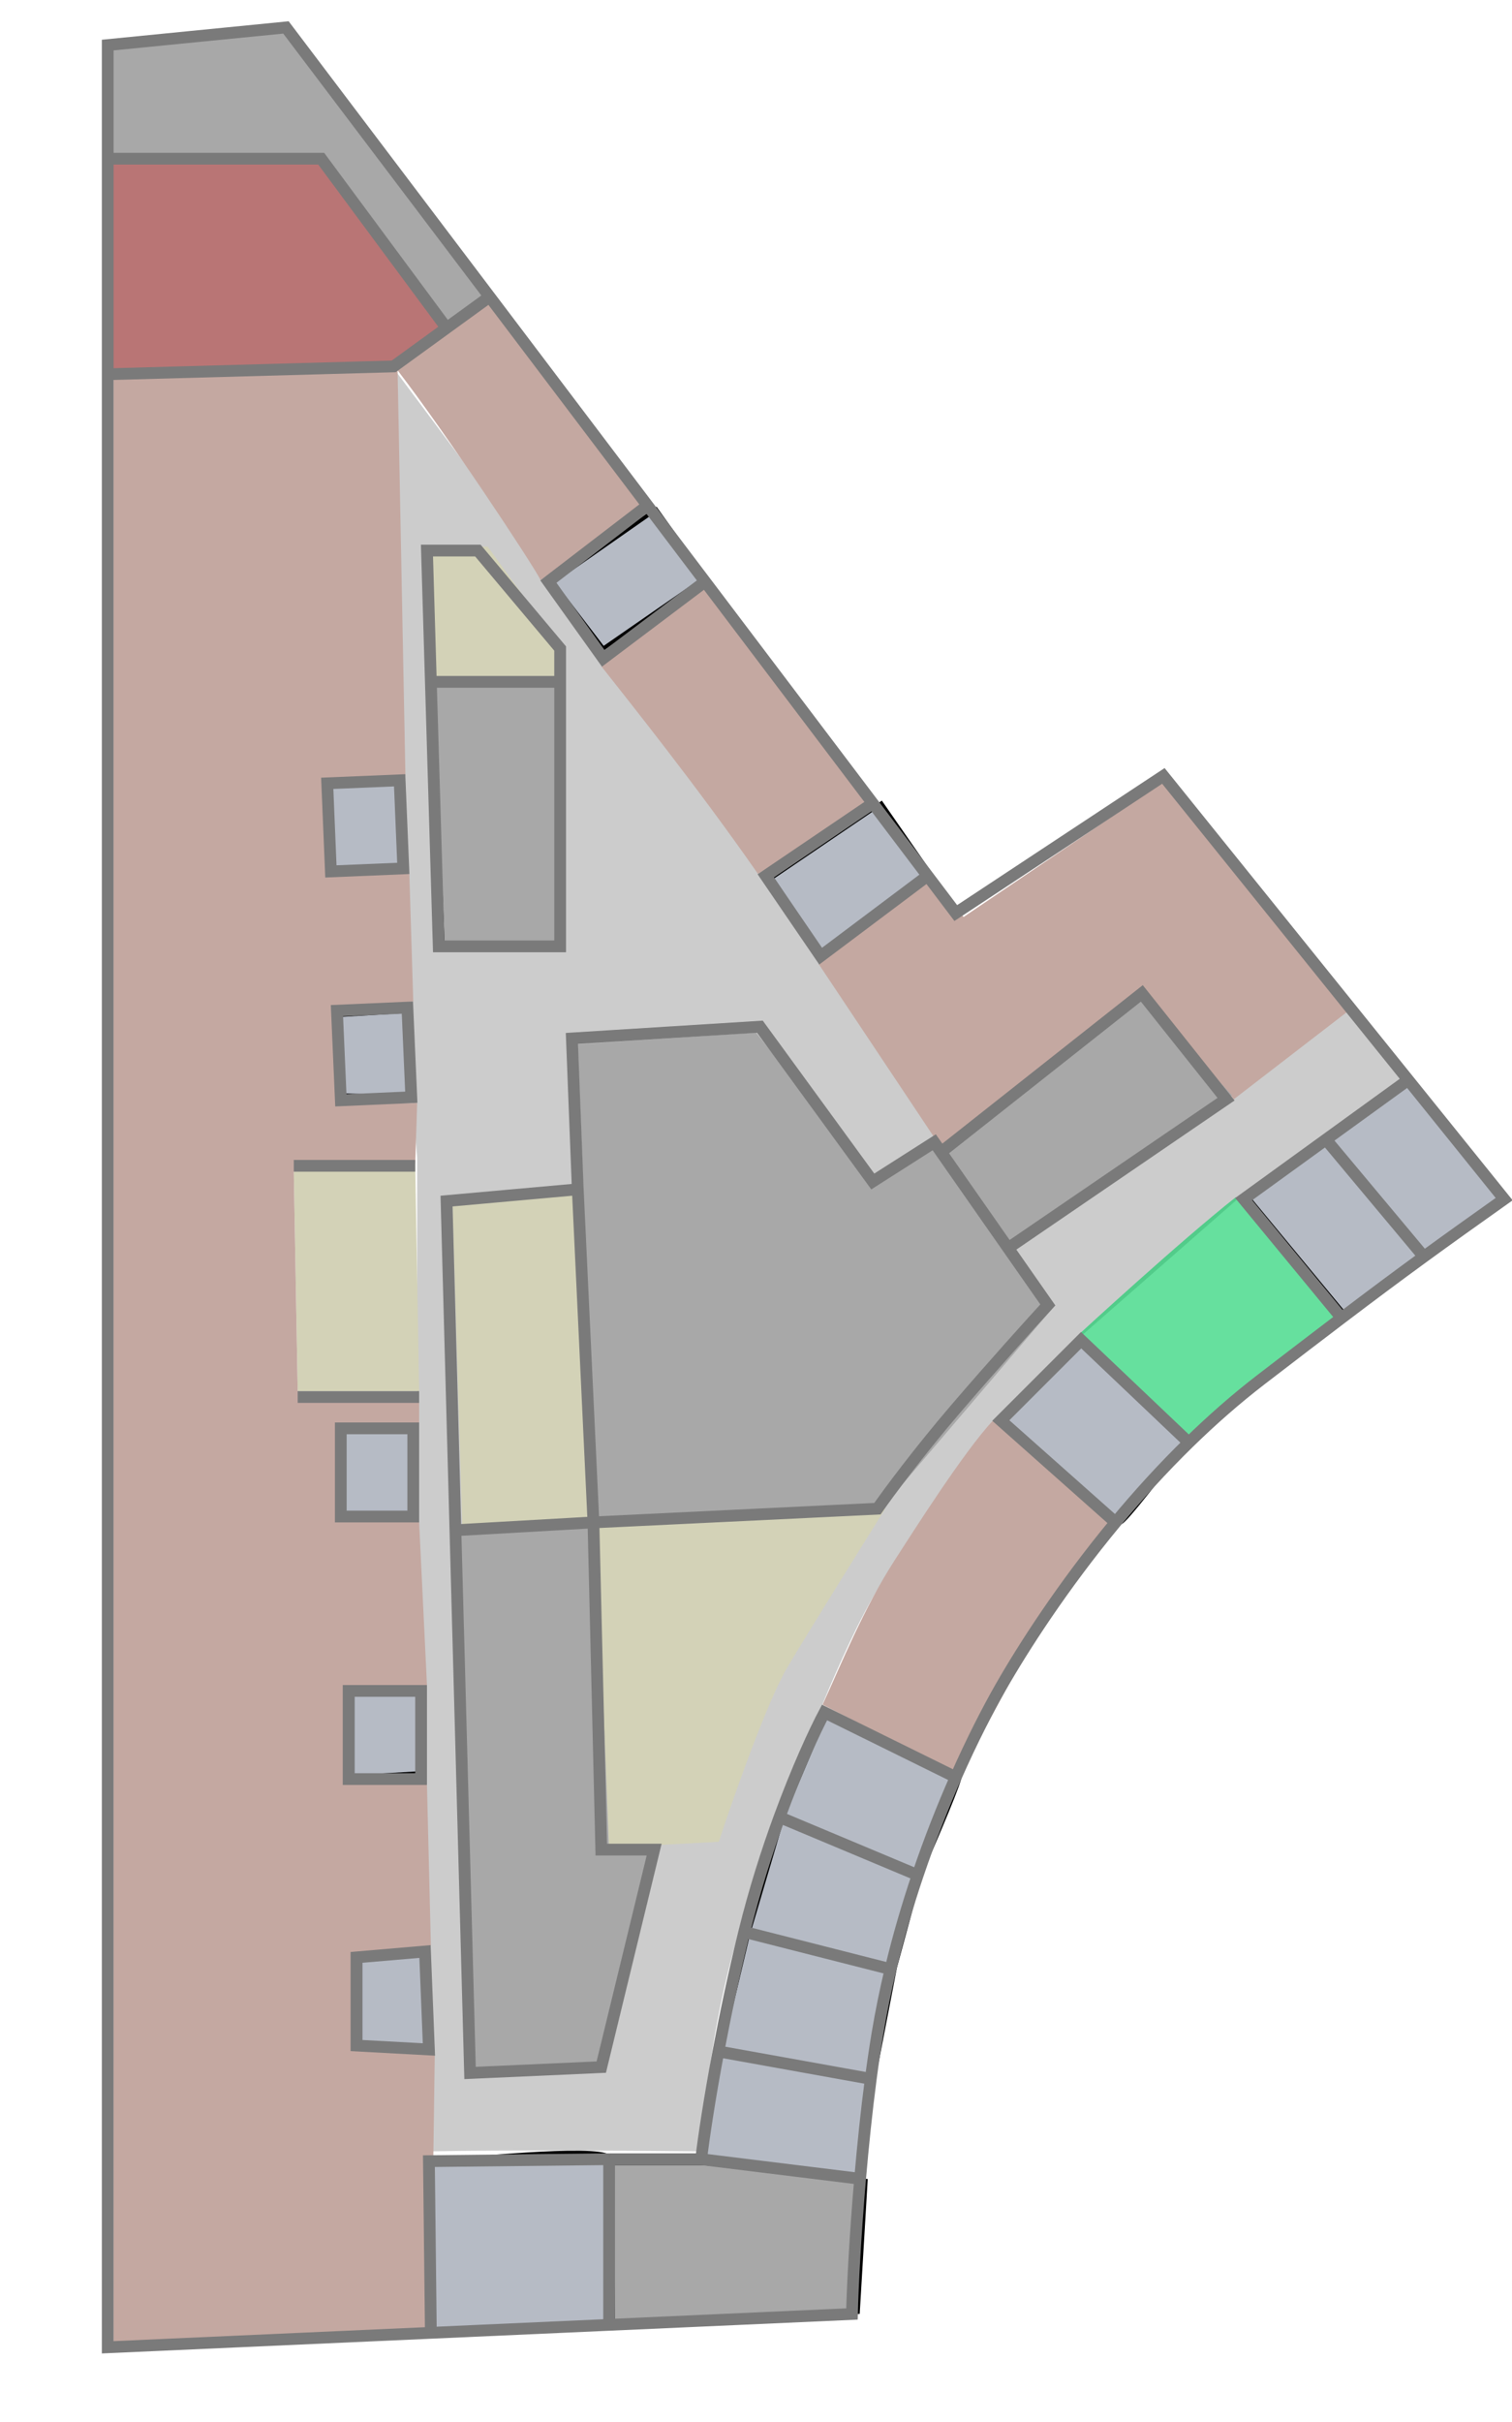 <svg width="386" height="618" viewBox="0 0 386 618" fill="none" xmlns="http://www.w3.org/2000/svg">
<g clip-path="url(#clip0_716_891)">
<path d="M179 549C164 548.833 129.1 548.6 109.5 549L106.5 454L106.5 295.5L104 260.5L97 94L100.5 94L238 278L290.5 238.5L323 272L345.5 256L359.5 274L316.5 305.5L276.5 340.5L254 362C249.167 370.167 237.2 389.2 228 400C216.5 413.5 198.5 463.5 189.5 490.5C182.3 512.1 179.5 538.5 179 549Z" fill="#CCCCCC"/>
<path d="M183.5 470L155.5 471.5L152 389L118 389L115.5 307.5L148.5 303L152 389L226 385C219.833 394.833 206.2 416.7 201 425.5C195.8 434.3 187.167 458.833 183.5 470Z" fill="#D3D2B7"/>
<path d="M75 299L76 355L107 355L106 297L75 299Z" fill="#D3D2B7"/>
<path d="M143 173.5L111 173.5L111 139.5L124.5 139.5L143 165L143 173.5Z" fill="#D3D2B7"/>
<path d="M110 140.5L110 173L142 174.5L142 165.5L122 140.5L110 140.5Z" fill="#D3D2B7"/>
<path d="M108 552C109 565 110.5 591.4 110.5 595C124.167 594.5 153.6 592.9 156 592.5C159 592 156 555.5 156 551C156 547.404 123.743 550.493 108.055 551.995L108 552Z" fill="#B6BBC5"/>
<path d="M92 499.5L92 521.5L109 523.5L108 498.5L92 499.5Z" fill="#B6BBC5"/>
<path d="M107 452.5L90 453.5L90 432L107 432L107 452.5Z" fill="#B6BBC5"/>
<path d="M87 364.5L87 387.5L105.5 387.5C105.667 380.333 105.9 365.7 105.5 364.5C105.1 363.3 93 364 87 364.5Z" fill="#B6BBC5"/>
<path d="M87 259L87 279.5L104.5 280L104 258L87 259Z" fill="#B6BBC5"/>
<path d="M83.5 200L84.5 223L102 221.5L102 200L83.5 200Z" fill="#B6BBC5"/>
<path d="M141 148.5L154 165.5L180 147.5L167.5 130L141 148.5Z" fill="#B6BBC5"/>
<path d="M197 224L210 243.5L237.5 223L225 205L197 224Z" fill="#B6BBC5"/>
<path d="M319 306L343 335L364.5 320.5L384 306L360.5 275.5L339.5 291L319 306Z" fill="#B6BBC5"/>
<path d="M276 342L256.5 362.5C266 371 285.2 388.1 286 388.5C286.8 388.9 298 374.333 303.5 367L276 342Z" fill="#B6BBC5"/>
<path d="M200 463L211 437C222 442.333 244.2 453 245 453C245.8 453 238.667 469.667 235 478L228.5 502L223 530.5L220 555.5L179.5 552L184 523L191 493.5L200 463Z" fill="#B6BBC5"/>
<path d="M108 552C109 565 110.5 591.4 110.5 595C124.167 594.5 153.6 592.9 156 592.5C159 592 156 555.5 156 551C156 547.404 123.743 550.493 108.055 551.995L108 552Z" stroke="black"/>
<path d="M92 499.5L92 521.5L109 523.5L108 498.5L92 499.5Z" stroke="black"/>
<path d="M107 452.5L90 453.5L90 432L107 432L107 452.5Z" stroke="black"/>
<path d="M87 364.5L87 387.5L105.5 387.5C105.667 380.333 105.9 365.7 105.5 364.5C105.1 363.3 93 364 87 364.5Z" stroke="black"/>
<path d="M87 259L87 279.5L104.5 280L104 258L87 259Z" stroke="black"/>
<path d="M83.5 200L84.5 223L102 221.5L102 200L83.5 200Z" stroke="black"/>
<path d="M141 148.5L154 165.5L180 147.5L167.5 130L141 148.5Z" stroke="black"/>
<path d="M197 224L210 243.5L237.5 223L225 205L197 224Z" stroke="black"/>
<path d="M319 306L343 335L364.5 320.5L384 306L360.5 275.5L339.5 291L319 306Z" stroke="black"/>
<path d="M276 342L256.5 362.5C266 371 285.2 388.1 286 388.5C286.8 388.9 298 374.333 303.5 367L276 342Z" stroke="black"/>
<path d="M200 463L211 437C222 442.333 244.2 453 245 453C245.8 453 238.667 469.667 235 478L228.5 502L223 530.5L220 555.5L179.5 552L184 523L191 493.5L200 463Z" stroke="black"/>
<path d="M153.5 170C160.833 179.333 177.9 200.6 193.5 223L223 205L181 149L153.5 170Z" fill="#C4A8A1"/>
<path d="M138 148C136 144 113.833 110.5 101.5 94.5L103.5 198L83.5 200L84.236 223L104.5 223L105.5 255.5L86 259L86 281.5L106.5 281.5L106 297L75 299L76 355L86 357L107 357.5L107 388.5L109 430L88.5 432L90.5 454L109 455.5L110 496.5L90.5 499L90 522.5L111 524L110 594.5L29 598L29 94.5L101.5 94.5L125 75.5L166 129L138 148Z" fill="#C4A8A1"/>
<path d="M241 294L209 246L237 224L246 234L298.5 198.5L345.5 257L315 280.5L292.5 253.5L241 294Z" fill="#C4A8A1"/>
<path d="M210 435L245 453C249.333 445 258.9 427.3 262.5 420.5C266.1 413.7 279.333 396.667 285.5 389L253.5 362.5C246 370.5 232.9 391.2 228.5 398C220.5 410.364 214.833 424.5 210 435Z" fill="#C4A8A1"/>
<path d="M343.5 336.5L304 367C294.833 359.167 274.735 340 276 340C276 340 301.333 316.667 315.5 305.5L343.5 336.5Z" fill="#00CC5E" fill-opacity="0.6"/>
<path d="M120.5 528.5L116.5 390.5L152.228 388.533L147.5 266.5L193 263.5L223.5 302L239.5 291L241.5 293.5L291.5 254.5L314.5 279.5L258.5 318.5L269 333.5L225.5 384.5L152.228 388.533L155.5 473L167.5 473L154 527L120.5 528.5Z" fill="#A8A8A8"/>
<path d="M27.5 11.5C25.1 11.5 26.833 30.5 28 40L81.5 40.5L113.5 84L124.5 75.5L73 7.5C58.833 8.833 29.9 11.5 27.5 11.5Z" fill="#A8A8A8"/>
<path d="M110.5 174L113 241L143 241.5L143 174L110.5 174Z" fill="#A8A8A8"/>
<path d="M156 552L156.5 593L219 590L221 556.5L179.5 552L156 552Z" fill="#A8A8A8"/>
<path d="M110.5 174L113 241L143 241.5L143 174L110.5 174Z" stroke="black"/>
<path d="M156 552L156.5 593L219 590L221 556.5L179.5 552L156 552Z" stroke="black"/>
<path d="M29 40.5C27 50 28.4 78 28 96C50.5 96 97.3 93.5 100.5 93.5C103.7 93.5 110.5 86.5 113.5 83L83 40.5L29 40.5Z" fill="#B97575"/>
<path d="M87.017 280.786L105 280L104.001 257.129L86.018 257.915L87.017 280.786Z" stroke="#7A7A7A" stroke-width="3"/>
<path d="M84.474 222.374L102.958 221.607L102.026 199.126L83.542 199.893L84.474 222.374Z" stroke="#7A7A7A" stroke-width="3"/>
<path d="M87 387L105.5 387L105.5 364.5L87 364.5L87 387Z" fill="#B6BBC5" stroke="#7A7A7A" stroke-width="3"/>
<path d="M89 454L107.5 454L107.5 431.5L89 431.5L89 454Z" stroke="#7A7A7A" stroke-width="3"/>
<path d="M91 522L109.5 523L108.5 498L91 499.5L91 522Z" stroke="#7A7A7A" stroke-width="3"/>
<path d="M179 551L155.5 551M179 551L219.577 556M179 551C179.58 546.069 181.035 536.088 183.405 523.5M190 493C187.313 503.916 185.12 514.391 183.405 523.5M190 493L227.353 502.5M190 493C192.62 482.354 195.833 472.352 199 463.712M244 453.519C248.22 443.964 252.299 436.103 255.5 430.5C261.143 420.624 271.226 404.857 284.792 388.5M244 453.519L210.5 437C208.039 441.626 203.568 451.251 199 463.712M244 453.519C240.732 460.918 237.379 469.333 234.283 478.5M284.792 388.5L255.5 362.5L276 342L303.5 368.125M284.792 388.5C290.446 381.683 296.705 374.763 303.5 368.125M303.5 368.125C309.292 362.466 315.473 357.012 322 352C330.074 345.8 336.652 340.764 342.5 336.329M342.5 336.329L317.5 306L338.5 290.793M342.5 336.329C350.179 330.506 356.6 325.718 363.5 320.69M359.5 275.586L297 198L244 233L236.812 223.5M359.5 275.586L384 306C376.008 311.661 369.569 316.268 363.5 320.69M359.5 275.586L338.5 290.793M338.5 290.793L363.5 320.69M236.812 223.5L209.5 244L195.5 223.5L222.814 205M236.812 223.5L222.814 205M222.814 205L180 148.415M180 148.415L154 168L140 148.415L165.31 129M180 148.415L165.31 129M165.31 129L125 75.725M27.5 95.5L27.5 599L109.995 595.309M27.5 95.5L100.5 93.5L114 83.706M27.5 95.5L27.5 40.5M125 75.725L73 7L27.5 11.5L27.5 40.5M125 75.725L114 83.706M109.995 174L109 140.5L122 140.5L143 165.5L143 174M109.995 174L112 241.5L143 241.5L143 174M109.995 174L143 174M147.5 303.5L114 306.5L116.265 390.5M147.5 303.5L146 265L194 262L222.814 301.5L238.5 291.5L240.247 294M147.5 303.5L151.5 388.5M151.5 388.5L224 385C226.667 381.167 234.4 370.7 244 359.5C253.6 348.3 263.667 337.167 267.5 333L257.367 318.5M151.5 388.5L153.5 472L167 472L153.5 527.5L120 529L116.265 390.5M151.5 388.5L116.265 390.5M109.995 595.309L109.5 551.5L155.5 551M109.995 595.309L155.5 593.274M155.5 593.274L217.5 590.5C217.678 583.039 218.363 570.117 219.577 556M155.5 593.274L155.5 551M219.577 556C220.297 547.624 221.203 538.827 222.3 530.5M183.405 523.5L222.3 530.5M222.3 530.5C222.823 526.527 223.39 522.662 224 519C224.937 513.378 226.071 507.865 227.353 502.5M227.353 502.5C229.363 494.088 231.736 486.039 234.283 478.5M199 463.712L234.283 478.5M27.5 40.5L82 40.5L114 83.706M240.247 294L291.5 253.5L313 280.5L257.367 318.5M240.247 294L257.367 318.5" stroke="#7A7A7A" stroke-width="3"/>
<line x1="76" y1="356.5" x2="107" y2="356.5" stroke="#7A7A7A" stroke-width="3"/>
<line x1="75" y1="297.5" x2="106" y2="297.5" stroke="#7A7A7A" stroke-width="3"/>
</g>
<defs>
<clipPath id="clip0_716_891">
<rect width="386" height="618" fill="white"/>
</clipPath>
</defs>
</svg>
